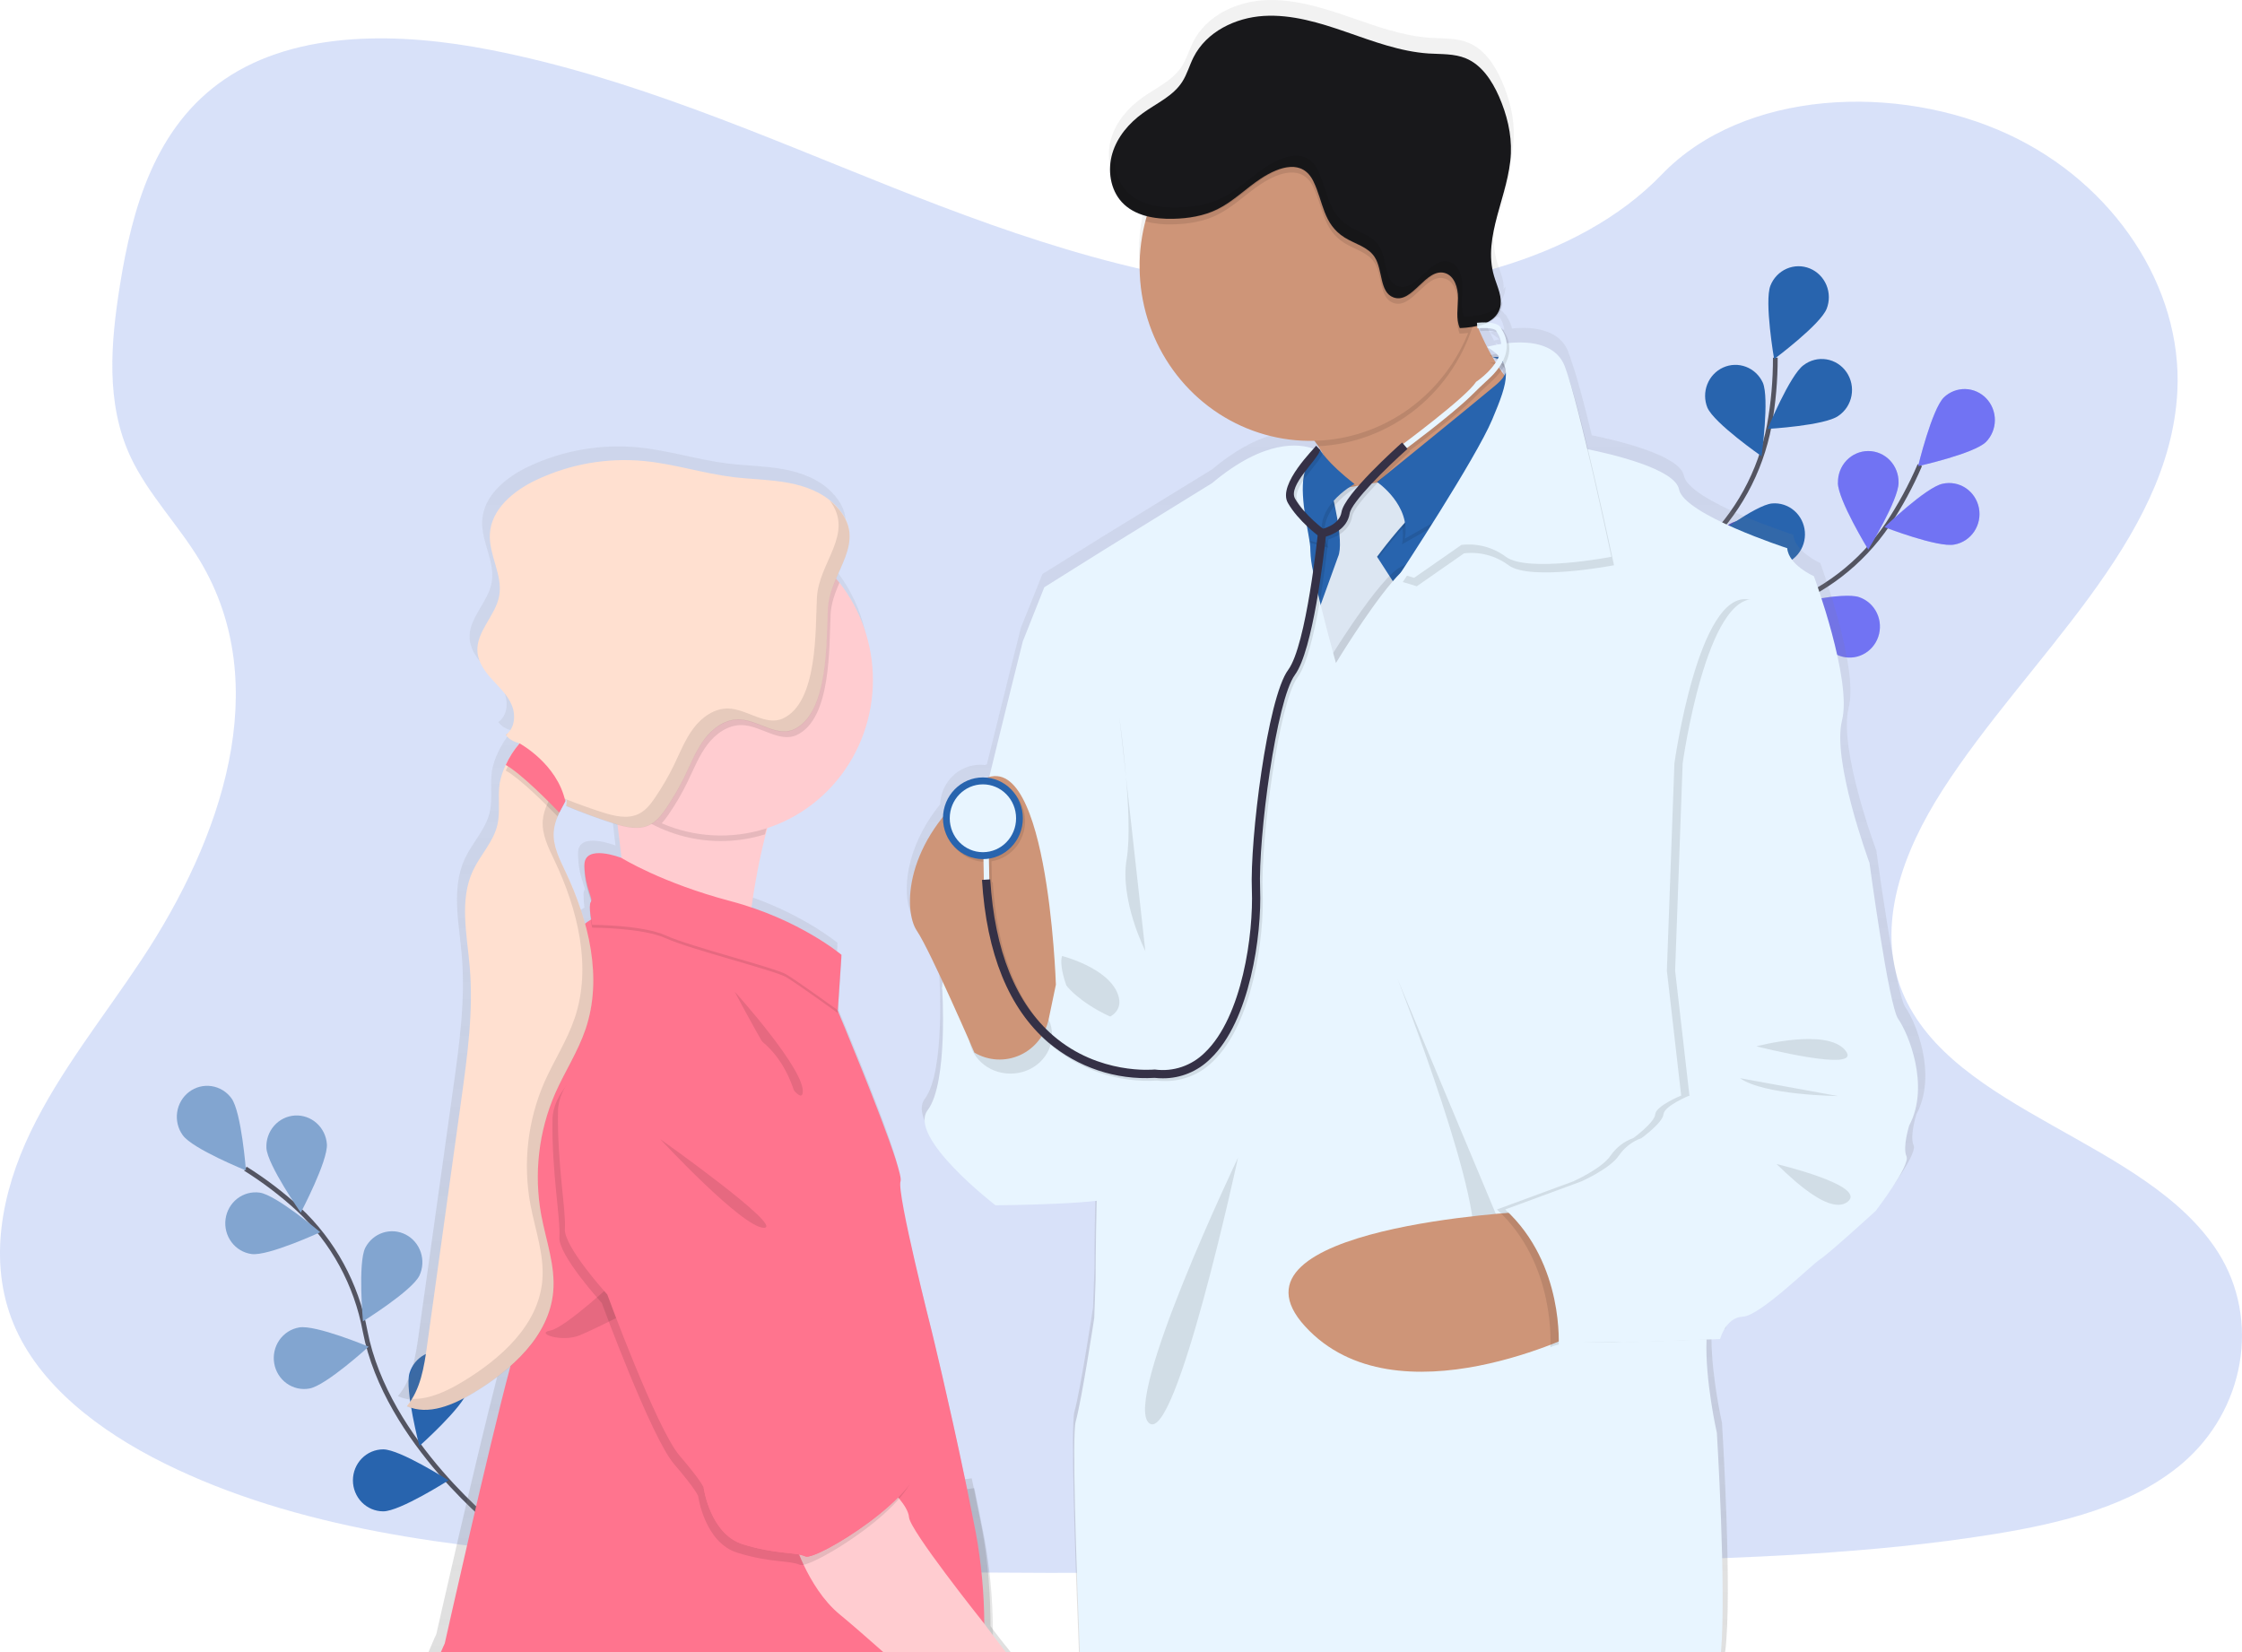 <svg width="950" height="700" viewBox="0 0 950 700" fill="none" xmlns="http://www.w3.org/2000/svg">
<g clip-path="url(#clip0_100_327)">
<path opacity="0.25" d="M551.966 123.451C491.063 121.286 433.012 101.181 377.663 79.188C322.314 57.195 267.455 32.824 207.978 21.17C169.737 13.666 126.004 12.611 95.198 33.575C65.547 53.743 55.97 88.561 50.818 120.866C46.943 145.175 44.695 170.754 55.288 193.516C62.661 209.311 75.746 222.592 84.799 237.725C116.287 290.377 94.026 355.308 59.897 406.762C43.891 430.91 25.322 453.886 12.971 479.564C0.621 505.241 -5.099 534.657 5.712 560.844C16.426 586.781 41.949 606.297 69.606 620.007C125.777 647.831 191.963 655.791 256.504 660.352C399.372 670.343 543.01 666.014 686.253 661.685C739.267 660.075 792.516 658.456 844.664 650.058C873.624 645.399 903.529 638.011 924.556 620.177C951.242 597.532 957.863 559.199 939.976 530.802C909.975 483.186 827.031 471.353 806.056 420.249C794.519 392.121 806.371 360.782 823.147 334.693C859.122 278.732 919.439 229.631 922.614 165.656C924.801 121.715 895.806 77.721 850.97 56.927C803.983 35.113 738.821 37.868 704.158 73.92C668.463 111.063 605.732 125.356 551.966 123.451Z" fill="#658AE8"/>
<path d="M211.888 648.457C211.888 648.457 163.781 611.269 154.694 563.966C151.008 544.098 141.123 525.988 126.521 512.351C119.535 505.936 111.99 500.188 103.98 495.179" stroke="#535461" stroke-width="2" stroke-miterlimit="10"/>
<path d="M98.093 465.379C102.309 471.21 104.216 495.922 104.216 495.922C104.216 495.922 81.676 486.844 77.451 481.021C75.423 478.222 74.564 474.714 75.066 471.268C75.567 467.822 77.386 464.721 80.123 462.646C82.861 460.572 86.292 459.694 89.662 460.207C93.032 460.719 96.065 462.58 98.093 465.379Z" fill="#82A5D0"/>
<path d="M138.521 484.769C138.958 492.004 127.439 513.809 127.439 513.809C127.439 513.809 113.33 493.65 112.884 486.414C112.715 482.965 113.881 479.586 116.131 477.01C118.381 474.434 121.532 472.868 124.904 472.651C128.275 472.435 131.593 473.585 134.14 475.853C136.688 478.122 138.258 481.325 138.512 484.769H138.521Z" fill="#82A5D0"/>
<path d="M177.706 540.506C174.522 546.981 153.801 559.86 153.801 559.86C153.801 559.86 151.588 535.176 154.772 528.7C156.339 525.655 159.013 523.361 162.218 522.311C165.423 521.262 168.903 521.54 171.908 523.088C174.914 524.635 177.206 527.327 178.29 530.585C179.374 533.842 179.165 537.405 177.706 540.506Z" fill="#82A5D0"/>
<path d="M198.076 589.482C196.003 596.413 177.714 612.682 177.714 612.682C177.714 612.682 171.443 588.74 173.516 581.799C174.512 578.469 176.762 575.68 179.769 574.045C182.777 572.411 186.296 572.065 189.553 573.084C192.81 574.103 195.538 576.403 197.136 579.478C198.735 582.553 199.073 586.152 198.076 589.482Z" fill="#2864AE"/>
<path d="M106.587 531.339C113.584 532.305 135.704 522.091 135.704 522.091C135.704 522.091 117.039 506.279 110.007 505.313C106.632 504.849 103.214 505.775 100.507 507.888C97.8 510 96.024 513.126 95.57 516.577C95.117 520.029 96.023 523.523 98.089 526.291C100.155 529.06 103.212 530.875 106.587 531.339Z" fill="#82A5D0"/>
<path d="M131.121 588.32C138.118 587.094 156.197 570.593 156.197 570.593C156.197 570.593 133.754 561.22 126.765 562.445C125.092 562.726 123.489 563.342 122.051 564.259C120.612 565.176 119.364 566.376 118.381 567.788C117.398 569.201 116.698 570.798 116.322 572.489C115.946 574.179 115.901 575.929 116.19 577.638C116.478 579.346 117.095 580.979 118.004 582.443C118.914 583.906 120.097 585.171 121.487 586.164C122.877 587.157 124.445 587.859 126.102 588.229C127.758 588.599 129.47 588.63 131.138 588.32H131.121Z" fill="#82A5D0"/>
<path d="M162.39 640.363C169.483 640.363 190.038 627.225 190.038 627.225C190.038 627.225 169.475 614.104 162.381 614.104C158.976 614.104 155.71 615.488 153.302 617.95C150.894 620.412 149.541 623.752 149.541 627.234C149.541 630.716 150.894 634.056 153.302 636.518C155.71 638.98 158.976 640.363 162.381 640.363H162.39Z" fill="#2864AE"/>
<path d="M679.221 326.813C679.221 326.813 708.872 273.106 753.567 257.633C772.335 251.26 788.576 238.836 799.855 222.225C805.144 214.284 809.709 205.862 813.491 197.066" stroke="#535461" stroke-width="2" stroke-miterlimit="10"/>
<path d="M841.55 187.228C836.459 192.273 812.765 197.496 812.765 197.496C812.765 197.496 818.581 173.437 823.672 168.384C826.129 166.032 829.391 164.76 832.756 164.843C836.121 164.925 839.32 166.356 841.663 168.826C844.007 171.297 845.308 174.609 845.287 178.051C845.266 181.493 843.924 184.788 841.55 187.228Z" fill="#6C63FF"/>
<path d="M828.15 230.722C821.153 232.135 798.525 223.352 798.525 223.352C798.525 223.352 816.194 206.359 823.147 204.972C824.817 204.594 826.544 204.56 828.226 204.872C829.909 205.185 831.514 205.839 832.946 206.794C834.378 207.75 835.609 208.989 836.567 210.438C837.525 211.886 838.19 213.516 838.523 215.232C838.856 216.947 838.851 218.713 838.508 220.426C838.164 222.139 837.49 223.765 836.524 225.208C835.557 226.651 834.319 227.882 832.881 228.829C831.443 229.775 829.835 230.419 828.15 230.722Z" fill="#6C63FF"/>
<path d="M779.379 277.837C772.679 275.467 757.451 256.184 757.451 256.184C757.451 256.184 781.067 250.657 787.785 253.027C789.398 253.575 790.89 254.444 792.173 255.586C793.455 256.728 794.503 258.119 795.256 259.678C796.008 261.237 796.451 262.933 796.557 264.669C796.663 266.404 796.431 268.144 795.874 269.787C795.318 271.43 794.448 272.943 793.314 274.239C792.181 275.536 790.807 276.589 789.273 277.338C787.738 278.087 786.073 278.517 784.375 278.602C782.676 278.688 780.978 278.428 779.379 277.837Z" fill="#6C63FF"/>
<path d="M734.562 304.99C727.564 303.81 709.406 287.398 709.406 287.398C709.406 287.398 731.789 277.864 738.778 279.045C742.141 279.61 745.147 281.519 747.135 284.351C749.122 287.183 749.927 290.707 749.374 294.146C748.821 297.586 746.954 300.659 744.184 302.691C741.415 304.723 737.969 305.547 734.605 304.981L734.562 304.99Z" fill="#6C63FF"/>
<path d="M778.767 204.543C778.758 211.797 791.624 232.841 791.624 232.841C791.624 232.841 804.473 211.823 804.473 204.579C804.518 202.827 804.219 201.083 803.594 199.45C802.969 197.818 802.031 196.33 800.834 195.074C799.638 193.819 798.208 192.821 796.628 192.139C795.049 191.458 793.352 191.107 791.637 191.107C789.923 191.107 788.226 191.458 786.646 192.139C785.067 192.821 783.637 193.819 782.44 195.074C781.244 196.33 780.306 197.818 779.681 199.45C779.056 201.083 778.757 202.827 778.802 204.579L778.767 204.543Z" fill="#6C63FF"/>
<path d="M726.785 236.973C728.902 243.896 747.305 260.039 747.305 260.039C747.305 260.039 753.427 236.052 751.293 229.13C750.187 225.923 747.906 223.28 744.931 221.757C741.957 220.235 738.521 219.953 735.347 220.969C732.173 221.986 729.509 224.222 727.915 227.207C726.321 230.193 725.922 233.694 726.803 236.973H726.785Z" fill="#6C63FF"/>
<path d="M680.542 275.584C681.486 282.739 696.951 301.852 696.951 301.852C696.951 301.852 706.93 279.269 705.986 272.087C705.798 270.347 705.273 268.662 704.439 267.133C703.606 265.604 702.482 264.261 701.133 263.182C699.785 262.104 698.239 261.312 696.587 260.853C694.934 260.394 693.209 260.278 691.512 260.512C689.816 260.745 688.182 261.323 686.706 262.211C685.231 263.099 683.945 264.281 682.923 265.685C681.9 267.089 681.163 268.689 680.754 270.388C680.345 272.088 680.273 273.855 680.542 275.584Z" fill="#6C63FF"/>
<path opacity="0.25" d="M841.55 187.228C836.459 192.273 812.765 197.496 812.765 197.496C812.765 197.496 818.581 173.437 823.672 168.384C826.129 166.032 829.391 164.76 832.756 164.843C836.121 164.925 839.32 166.356 841.663 168.826C844.007 171.297 845.308 174.609 845.287 178.051C845.266 181.493 843.924 184.788 841.55 187.228Z" fill="#82A5D0"/>
<path opacity="0.25" d="M828.15 230.722C821.153 232.135 798.525 223.352 798.525 223.352C798.525 223.352 816.194 206.359 823.147 204.972C824.817 204.594 826.544 204.56 828.226 204.872C829.909 205.185 831.514 205.839 832.946 206.794C834.378 207.75 835.609 208.989 836.567 210.438C837.525 211.886 838.19 213.516 838.523 215.232C838.856 216.947 838.851 218.713 838.508 220.426C838.164 222.139 837.49 223.765 836.524 225.208C835.557 226.651 834.319 227.882 832.881 228.829C831.443 229.775 829.835 230.419 828.15 230.722Z" fill="#82A5D0"/>
<path opacity="0.25" d="M779.379 277.837C772.679 275.467 757.451 256.184 757.451 256.184C757.451 256.184 781.067 250.657 787.785 253.027C789.398 253.575 790.89 254.444 792.173 255.586C793.455 256.728 794.503 258.119 795.256 259.678C796.008 261.237 796.451 262.933 796.557 264.669C796.663 266.404 796.431 268.144 795.874 269.787C795.318 271.43 794.448 272.943 793.314 274.239C792.181 275.536 790.807 276.589 789.273 277.338C787.738 278.087 786.073 278.517 784.375 278.602C782.676 278.688 780.978 278.428 779.379 277.837Z" fill="#82A5D0"/>
<path opacity="0.25" d="M734.562 304.99C727.564 303.81 709.406 287.398 709.406 287.398C709.406 287.398 731.789 277.864 738.778 279.045C742.141 279.61 745.147 281.519 747.135 284.351C749.122 287.183 749.927 290.707 749.374 294.146C748.821 297.586 746.954 300.659 744.184 302.691C741.415 304.723 737.969 305.547 734.605 304.981L734.562 304.99Z" fill="black"/>
<path opacity="0.25" d="M778.767 204.543C778.758 211.797 791.624 232.841 791.624 232.841C791.624 232.841 804.473 211.823 804.473 204.579C804.518 202.827 804.219 201.083 803.594 199.45C802.969 197.818 802.031 196.33 800.834 195.074C799.638 193.819 798.208 192.821 796.628 192.139C795.049 191.458 793.352 191.107 791.637 191.107C789.923 191.107 788.226 191.458 786.646 192.139C785.067 192.821 783.637 193.819 782.44 195.074C781.244 196.33 780.306 197.818 779.681 199.45C779.056 201.083 778.757 202.827 778.802 204.579L778.767 204.543Z" fill="#82A5D0"/>
<path opacity="0.25" d="M726.785 236.973C728.902 243.896 747.305 260.039 747.305 260.039C747.305 260.039 753.427 236.052 751.293 229.13C750.187 225.923 747.906 223.28 744.931 221.757C741.957 220.235 738.521 219.953 735.347 220.969C732.173 221.986 729.509 224.222 727.915 227.207C726.321 230.193 725.922 233.694 726.803 236.973H726.785Z" fill="black"/>
<path opacity="0.25" d="M680.542 275.584C681.486 282.739 696.951 301.852 696.951 301.852C696.951 301.852 706.93 279.269 705.986 272.087C705.798 270.347 705.273 268.662 704.439 267.133C703.606 265.604 702.482 264.261 701.133 263.182C699.785 262.104 698.239 261.312 696.587 260.853C694.934 260.394 693.209 260.278 691.512 260.512C689.816 260.745 688.182 261.323 686.706 262.211C685.231 263.099 683.945 264.281 682.923 265.685C681.9 267.089 681.163 268.689 680.754 270.388C680.345 272.088 680.273 273.855 680.542 275.584Z" fill="black"/>
<path d="M680.927 325.749C680.927 325.749 686.752 264.359 721.441 231.715C736.073 218.11 745.997 200.022 749.728 180.163C751.426 170.722 752.272 161.142 752.256 151.543" stroke="#535461" stroke-width="2" stroke-miterlimit="10"/>
<path d="M774 130.829C771.376 137.555 751.748 152.151 751.748 152.151C751.748 152.151 747.532 127.743 750.183 121.018C751.458 117.788 753.937 115.209 757.072 113.848C760.208 112.487 763.743 112.455 766.902 113.76C770.06 115.064 772.582 117.598 773.913 120.805C775.244 124.011 775.276 127.626 774 130.856V130.829Z" fill="#2864AE"/>
<path d="M778.994 176.192C773.195 180.36 748.993 181.728 748.993 181.728C748.993 181.728 758.422 158.886 764.221 154.718C765.596 153.666 767.164 152.906 768.832 152.484C770.499 152.062 772.233 151.987 773.929 152.263C775.626 152.538 777.251 153.159 778.708 154.088C780.166 155.018 781.427 156.237 782.415 157.673C783.404 159.11 784.101 160.734 784.464 162.451C784.828 164.168 784.851 165.942 784.532 167.668C784.213 169.394 783.558 171.037 782.607 172.499C781.656 173.962 780.427 175.215 778.994 176.183V176.192Z" fill="#2864AE"/>
<path d="M753.052 239.496C745.984 240.104 724.415 228.763 724.415 228.763C724.415 228.763 743.833 213.917 750.9 213.308C754.294 213.017 757.662 214.115 760.263 216.363C762.865 218.61 764.487 221.823 764.772 225.293C765.057 228.763 763.983 232.207 761.785 234.867C759.587 237.528 756.445 239.186 753.052 239.478V239.496Z" fill="#2864AE"/>
<path d="M722.867 282.864C716.001 284.653 692.875 277.256 692.875 277.256C692.875 277.256 709.555 259.27 716.421 257.446C719.717 256.572 723.218 257.072 726.154 258.838C729.089 260.603 731.218 263.488 732.073 266.859C732.928 270.23 732.438 273.81 730.712 276.811C728.985 279.813 726.164 281.99 722.867 282.864Z" fill="#6C63FF"/>
<path d="M723.479 172.722C726.348 179.349 746.413 193.292 746.413 193.292C746.413 193.292 749.824 168.751 746.955 162.123C745.526 159.023 742.967 156.617 739.826 155.42C736.684 154.222 733.21 154.329 730.144 155.716C727.079 157.104 724.665 159.662 723.42 162.845C722.174 166.027 722.196 169.582 723.479 172.749V172.722Z" fill="#2864AE"/>
<path d="M688.807 223.898C693.487 229.345 716.7 236.482 716.7 236.482C716.7 236.482 712.782 212.021 708.102 206.574C706.998 205.251 705.647 204.165 704.129 203.38C702.61 202.595 700.955 202.127 699.258 202.002C697.561 201.877 695.857 202.098 694.244 202.653C692.631 203.207 691.143 204.084 689.864 205.232C688.586 206.38 687.543 207.776 686.797 209.339C686.051 210.903 685.616 212.602 685.518 214.339C685.419 216.076 685.659 217.815 686.224 219.456C686.789 221.097 687.667 222.607 688.807 223.898Z" fill="#6C63FF"/>
<path d="M661.789 278.383C665.497 284.554 687.198 295.6 687.198 295.6C687.198 295.6 687.381 270.817 683.699 264.637C681.866 261.783 679.018 259.772 675.759 259.03C672.5 258.287 669.087 258.872 666.242 260.66C663.398 262.448 661.347 265.299 660.523 268.607C659.7 271.916 660.17 275.423 661.832 278.383H661.789Z" fill="#6C63FF"/>
<path d="M636.318 85.332C637.77 79.885 639.52 74.412 640.744 68.894C639.275 74.412 637.517 79.903 636.318 85.332Z" fill="url(#paint0_linear_100_327)"/>
<path d="M629.812 137.796C629.689 137.582 629.602 137.367 629.506 137.17C629.506 137.081 629.418 137.009 629.383 136.92C629.192 137.012 628.997 137.092 628.797 137.161C628.412 137.313 628.019 137.456 627.616 137.573C627.214 137.689 627.048 137.752 626.742 137.823C626.488 137.912 626.227 137.981 625.963 138.029L626.033 138.19C626.357 138.118 626.672 138.056 626.995 137.966L627.083 139.075C627.45 139.075 627.791 139.022 628.124 139.022C628.281 139.013 628.439 139.013 628.596 139.022C629.278 139.022 629.873 139.022 630.345 139.022C630.162 138.619 629.969 138.199 629.812 137.796ZM807.369 426.795C803.258 421.134 795.053 360.37 795.053 360.37C795.053 360.37 778.916 317.163 783.315 299.919C787.715 282.676 771.297 238.556 771.297 238.556C771.297 238.556 760.452 233.736 759.866 226.581C759.866 226.581 715.581 212.271 713.508 201.538C711.829 192.738 684.365 186.423 674.498 184.429C671.489 172.015 668.463 160.433 666.233 154.11C665.629 152.142 665.061 150.443 664.536 149.101C660.766 139.263 649.116 138.369 640.666 139.156C640.3 137.479 639.62 135.891 638.663 134.478C638.524 133.993 638.247 133.56 637.867 133.235C637.686 133.077 637.493 132.933 637.29 132.806C637.137 132.516 636.936 132.255 636.695 132.036C636.455 131.815 636.191 131.623 635.908 131.464C635.705 131.352 635.494 131.253 635.278 131.169C634.771 130.972 634.247 130.825 633.713 130.731C633.09 130.6 632.458 130.516 631.823 130.48C633.367 129.79 634.744 128.761 635.856 127.466C636.612 126.557 637.175 125.497 637.509 124.354C637.786 123.403 637.91 122.412 637.876 121.42C637.649 121.829 637.386 122.215 637.089 122.574C637.456 118.612 635.41 114.587 634.237 110.643C632.817 105.508 632.554 100.111 633.468 94.857C634.64 86.933 637.544 78.92 639.512 70.852C639.517 70.808 639.517 70.763 639.512 70.718C640.544 66.712 641.182 62.61 641.418 58.474C641.76 50.13 639.669 41.803 636.31 34.201C633.328 27.466 628.928 20.839 622.193 18.102C617.19 16.036 611.584 16.367 606.196 16.027C594.108 15.258 582.58 10.911 571.087 6.958C559.594 3.005 547.768 -0.59 535.671 0.098C523.575 0.787 511.128 6.753 505.609 17.7C503.86 21.116 502.854 24.917 500.764 28.128C496.845 34.183 489.83 37.215 483.979 41.392C478.127 45.568 472.975 51.498 470.859 58.573C469.703 62.384 469.54 66.438 470.386 70.334C470.577 71.213 470.822 72.08 471.121 72.927C471.951 75.29 473.246 77.455 474.926 79.286C476.193 80.64 477.649 81.794 479.247 82.712C481.253 83.849 483.401 84.704 485.632 85.252C485.553 85.52 485.474 85.806 485.387 86.084C485.247 86.54 485.125 86.978 484.993 87.47C484.705 88.57 484.434 89.688 484.206 90.815C484.197 90.895 484.197 90.976 484.206 91.056C483.132 96.143 482.592 101.333 482.597 106.538C482.595 108.999 482.718 111.459 482.964 113.908C486.463 150.201 515.764 178.83 551.966 180.69C553.208 180.753 554.459 180.789 555.728 180.789C556.305 180.789 556.873 180.789 557.477 180.789C558.045 181.558 558.605 182.345 559.139 183.114C559.672 183.883 560.162 184.67 560.626 185.44L559.357 184.098L558.089 182.909C557.745 183.391 557.362 183.843 556.943 184.259C556.116 183.962 555.272 183.717 554.416 183.526C550.786 182.703 545.258 182.399 537.981 184.644C531.289 186.692 523.111 190.904 513.542 198.909L466.914 227.529L441.689 243.216L432.601 265.933C432.601 265.933 425.77 292.926 418.169 323.853C417.872 323.942 417.583 324.032 417.294 324.139C416.679 324.067 416.06 324.032 415.44 324.032C411.03 324.021 406.788 325.759 403.604 328.879C400.42 331.999 398.543 336.26 398.367 340.766C383.252 359.547 382.395 378.329 385.946 386.951C386.268 387.759 386.672 388.529 387.153 389.25C389.48 392.684 393.827 401.538 398.235 410.974C398.122 411.752 398.052 412.405 398.017 412.897C398.009 413.058 398.009 413.219 398.017 413.38C398.017 413.38 400.641 453.904 391.894 465.522C389.978 468.053 390.267 471.38 391.894 475.065C397.754 488.319 420.924 506.019 420.924 506.019C420.924 506.019 448.712 505.867 464.194 504.141C464.15 505.733 464.115 507.316 464.08 508.863C463.73 524.497 463.73 537.599 463.73 537.599L463.153 553.993C463.153 553.993 457.905 588.543 455.281 598.068C453.628 604.043 455.535 659.36 457.197 700.027H730.984C734.203 675.968 729.663 602.871 729.663 602.871C729.663 602.871 725.351 583.973 725.194 567.498C725.185 567.48 725.181 567.46 725.181 567.44C725.181 567.42 725.185 567.4 725.194 567.382C725.194 565.942 725.194 564.538 725.246 563.161L727.232 563.089L730.801 562.964H731.124C731.124 562.964 731.212 562.624 731.413 562.07C731.885 560.688 732.529 559.375 733.328 558.161C734.85 555.863 737.229 553.609 740.807 553.457C742.783 553.376 745.845 551.74 749.3 549.325C749.323 549.33 749.347 549.33 749.37 549.325C758.667 542.894 770.956 531.026 773.939 529.076C778.041 526.393 797.686 508.505 797.686 508.505C797.686 508.505 800.616 504.713 803.739 500.143L803.852 499.982C807.736 494.258 811.864 487.416 810.85 485.261C809.1 481.397 812.022 472.158 812.022 472.158C821.145 455.085 811.48 432.457 807.369 426.795ZM638.235 151.704C638.319 151.971 638.371 152.247 638.392 152.527C638.173 152.231 637.955 151.918 637.736 151.632L637.526 151.346L637.378 151.131L637.71 150.666C637.71 150.666 637.71 150.666 637.71 150.729C637.941 151.019 638.119 151.349 638.235 151.704ZM635.296 143.78C634.342 143.976 633.59 144.155 633.1 144.289C632.479 143.163 631.885 142.036 631.351 140.891C632.753 141.723 634.074 142.69 635.296 143.78ZM633.651 145.193C633.649 145.175 633.649 145.157 633.651 145.139L633.721 145.193C634.08 145.434 634.43 145.667 634.754 145.908C635.042 146.123 635.305 146.329 635.567 146.543C635.392 146.856 635.2 147.178 635.007 147.438C634.701 146.946 634.412 146.472 634.133 145.98C633.958 145.783 633.8 145.515 633.651 145.193ZM628.403 134.156C630.093 133.986 631.795 133.986 633.485 134.156C633.721 134.156 633.931 134.201 634.141 134.237C634.616 134.312 635.081 134.434 635.532 134.603C636.566 136.082 637.202 137.812 637.378 139.621L636.905 139.692L636.442 139.782C635.567 139.934 634.692 140.086 634.01 140.229L633.135 140.417C631.972 140.676 631.299 140.873 631.272 140.882C631.159 140.64 631.045 140.417 630.923 140.184C630.73 139.8 630.529 139.406 630.354 139.022C630.179 138.637 629.952 138.199 629.768 137.796C629.645 137.582 629.558 137.367 629.462 137.17C629.462 137.081 629.374 137.009 629.339 136.92C629.288 136.825 629.245 136.726 629.208 136.625C628.675 135.516 628.185 134.407 627.712 133.315C627.66 133.208 627.616 133.092 627.573 132.985L628.237 132.94V133.172L628.403 134.156ZM419.717 688.972C419.647 675.655 418.703 661.247 416.079 647.724C414.959 641.973 413.804 636.222 412.632 630.57C412.335 629.157 412.046 627.761 411.758 626.366L409.064 626.733H408.819C401.472 591.307 393.792 560.093 393.792 560.093C393.792 560.093 378.538 500.537 380.305 495.787C380.532 495.17 380.243 493.507 379.596 491.065C375.905 477.524 360.494 440.211 355.106 427.457C355.106 427.404 355.062 427.341 355.044 427.296C354.17 425.159 353.54 423.719 353.348 423.298L354.616 404.266L354.686 403.121L354.852 400.689L354.782 400.626L354.852 399.499C354.852 399.499 341.54 388.337 318.991 380.279C318.116 379.957 317.189 379.644 316.27 379.34C317.399 371.639 318.894 362.946 320.845 354.476C321.029 353.627 321.23 352.804 321.44 351.972C321.623 351.14 321.833 350.335 322.043 349.521C322.376 348.198 322.734 346.892 323.102 345.604C324.317 345.211 325.516 344.772 326.696 344.307L327.151 344.128C341.698 338.341 353.701 327.359 360.937 313.218C368.174 299.076 370.154 282.732 366.511 267.212C364.434 258.41 360.598 250.143 355.246 242.93C354.843 242.375 354.415 241.821 353.986 241.275C353.557 240.73 353.041 240.122 352.56 239.567C355.088 233.691 358.071 228.101 358.316 222.386C358.359 221.662 358.359 220.937 358.316 220.213V220.123C357.992 216.448 356.4 212.727 352.692 208.819C347.277 203.086 339.572 200.179 331.866 198.784C324.16 197.388 316.305 197.353 308.556 196.414C295.707 194.839 283.191 190.788 270.342 189.545C254.515 188.046 238.582 190.822 224.133 197.594C214.573 202.066 204.891 209.883 204.313 220.606C203.841 229.47 209.876 237.966 208.354 246.722C206.841 255.326 198.269 262.096 199.022 270.799C199.31 274.197 201.016 277.238 203.15 279.948C203.885 280.842 204.663 281.737 205.468 282.631C208.582 286.003 212.01 289.241 213.751 293.489C213.821 293.668 213.891 293.847 213.952 294.026C215.43 298.22 214.766 303.524 211.109 305.93C211.13 305.946 211.145 305.968 211.153 305.992C211.206 306.064 211.258 306.118 211.302 306.189C211.307 306.175 211.307 306.159 211.302 306.144C212.598 307.716 214.346 308.83 216.296 309.328L217.04 309.561C216.436 310.232 215.868 310.929 215.29 311.663L214.914 312.172C213.95 313.498 213.074 314.887 212.29 316.331C211.844 317.136 211.416 317.941 211.057 318.746C209.858 321.2 208.99 323.808 208.477 326.5C207.541 332.421 208.862 338.592 207.445 344.388C205.695 351.543 200.159 357.034 197.036 363.679C191.123 376.201 194.473 390.895 195.663 404.722C197.281 423.504 194.657 442.367 192.042 461.023C190.654 470.945 189.266 480.875 187.878 490.815C184.38 515.762 180.881 540.709 177.382 565.656C176.105 574.797 174.592 584.438 168.636 591.495H168.697C168.697 591.495 168.697 591.548 168.636 591.566C170.424 592.365 172.325 592.866 174.269 593.051C182.044 593.847 190.284 590.001 197.281 585.797C202.822 582.523 208.07 578.755 212.964 574.537C212.247 577.22 211.477 580.145 210.655 583.293C210.657 583.323 210.657 583.353 210.655 583.383C200.78 621.841 184.896 692.344 184.896 692.344C184.896 692.344 183.453 695.412 181.581 699.982H428.236C425.35 696.405 422.665 692.979 420.566 690.216L419.717 688.972ZM237.087 333.369C237.148 333.262 237.192 333.163 237.253 333.065C237.253 333.351 237.253 333.628 237.253 333.897C237.253 334.165 237.253 334.407 237.253 334.657C237.253 334.907 237.253 334.881 237.253 335.006C237.253 335.372 237.174 335.739 237.113 336.106C237.113 336.106 237.113 336.151 237.113 336.186L237.988 336.517L239.003 336.947C244.997 339.367 251.067 341.559 257.213 343.52C257.843 343.726 258.481 343.923 259.12 344.111L259.251 345.22C259.408 346.355 259.557 347.509 259.697 348.663C259.697 348.663 259.697 348.717 259.697 348.752C260.091 351.945 260.476 355.129 260.817 358.242C260.817 358.242 244.758 351.981 244.959 361.488C244.95 361.658 244.95 361.828 244.959 361.998C244.941 362.224 244.941 362.452 244.959 362.678C245.108 370.083 247.373 374.475 247.828 376.728C247.801 376.822 247.753 376.907 247.688 376.979C247.3 377.842 247.166 378.803 247.303 379.742C247.288 381.342 247.411 382.941 247.67 384.518C247.198 384.814 246.735 385.109 246.271 385.413C245.921 385.636 245.589 385.887 245.248 386.137C243.102 378.527 240.295 371.127 236.86 364.028C234.454 358.966 231.752 353.689 231.778 348.135C231.778 347.777 231.778 347.411 231.822 347.044C231.919 345.434 232.219 343.844 232.714 342.313C232.915 341.732 233.134 341.159 233.378 340.596C233.95 339.257 234.589 337.949 235.294 336.678C235.749 335.838 236.23 335.006 236.693 334.165C236.842 333.915 236.982 333.655 237.122 333.405L237.087 333.369ZM629.812 137.796C629.689 137.582 629.602 137.367 629.506 137.17C629.506 137.081 629.418 137.009 629.383 136.92C629.192 137.012 628.997 137.092 628.797 137.161C628.412 137.313 628.019 137.456 627.616 137.573C627.214 137.689 627.048 137.752 626.742 137.823L625.963 138.029L626.033 138.19C626.357 138.118 626.672 138.056 626.995 137.966L627.083 139.075C627.45 139.075 627.791 139.022 628.124 139.022H628.596C629.278 139.022 629.873 139.022 630.345 139.022C630.162 138.619 629.969 138.199 629.812 137.796Z" fill="url(#paint1_linear_100_327)"/>
<path d="M438.697 269.162L433.449 271.532C433.449 271.532 399.241 407.424 399.241 418.406C399.241 429.389 471.777 490.502 471.777 490.502L483.095 412.387C483.095 412.387 466.844 233.253 438.697 269.162Z" fill="#E8F5FF"/>
<path d="M597.808 225.937L567.501 209.767C565.803 202.367 562.791 195.349 558.614 189.062C554.179 182.515 548.284 176.085 540.937 172.731C522.368 164.216 619.482 119.524 619.482 119.524C621.012 124.893 622.813 130.177 624.879 135.355C629.882 147.983 638.182 164.315 648.879 168.965C667.064 176.881 597.808 225.937 597.808 225.937Z" fill="#CE9578"/>
<path opacity="0.1" d="M624.879 135.355C620.729 150.277 612.1 163.49 600.21 173.127C588.32 182.764 573.77 188.338 558.614 189.062C554.179 182.515 548.284 176.085 540.937 172.731C522.368 164.216 619.482 119.524 619.482 119.524C621.012 124.893 622.813 130.177 624.879 135.355Z" fill="black"/>
<path d="M627.607 112.789C627.61 127.425 623.369 141.732 615.42 153.903C607.47 166.073 596.17 175.56 582.947 181.162C569.725 186.765 555.174 188.232 541.136 185.379C527.098 182.525 514.203 175.479 504.082 165.13C493.961 154.782 487.068 141.598 484.275 127.243C481.483 112.889 482.916 98.011 488.394 84.49C493.871 70.969 503.147 59.413 515.049 51.282C526.95 43.152 540.942 38.814 555.255 38.816C564.768 38.771 574.195 40.653 582.993 44.355C591.79 48.056 599.783 53.503 606.51 60.381C613.238 67.259 618.566 75.432 622.186 84.427C625.807 93.422 627.65 103.062 627.607 112.789Z" fill="#CE9578"/>
<path d="M638.051 216.439L618.319 263.519L600.913 294.768H545.197L528.945 252.044L535.532 207.736H578.084L605.557 206.153L614.837 202.987L620.82 206.457L638.051 216.439Z" fill="#2864AE"/>
<path opacity="0.1" d="M631.255 153.68C631.255 153.68 643.561 156.364 632.541 165.603C621.52 174.841 583.498 204.222 583.498 204.222C583.498 204.222 596.854 216.385 594.09 230.632L638.34 205.411L646.212 165.057C646.212 165.057 647.095 152.929 631.255 153.68Z" fill="black"/>
<path opacity="0.1" d="M592.201 204.222L564.054 208.971C564.054 208.971 569.862 230.928 566.958 237.161C566.87 237.355 566.797 237.556 566.739 237.761L555.255 269.502L563.862 294.428L593.653 252.885L583.498 237.161C583.498 237.161 594.23 222.619 600.615 217.575C607 212.53 592.201 204.222 592.201 204.222Z" fill="black"/>
<path d="M592.201 202.996L564.054 207.736C564.054 207.736 569.862 229.693 566.958 235.927C566.87 236.121 566.797 236.321 566.739 236.526L555.255 268.268L563.862 293.194L593.653 251.623L583.498 235.9C583.498 235.9 594.23 221.358 600.615 216.313C607 211.269 592.201 202.996 592.201 202.996Z" fill="#DCE6F2"/>
<path d="M632.436 151.31C632.436 151.31 644.742 153.993 633.713 163.232C622.683 172.471 583.498 204.222 583.498 204.222C583.498 204.222 598.009 214.015 595.254 228.253L639.503 203.041L647.375 162.687C647.375 162.687 648.25 150.559 632.436 151.31Z" fill="#2864AE"/>
<path opacity="0.1" d="M560.547 191.861C560.547 191.861 563.232 196.995 575.084 206.252C575.084 206.252 555.351 216.984 562.899 232.072L532.715 224.023L528.07 209.185L560.547 191.861Z" fill="black"/>
<path d="M559.384 190.681C559.384 190.681 562.069 195.814 573.921 205.071C573.921 205.071 554.188 215.75 561.736 230.883L531.56 222.833L526.916 208.005L559.384 190.681Z" fill="#2864AE"/>
<path opacity="0.1" d="M638.051 216.439L618.319 263.519L600.948 294.768H545.197L528.945 252.044L535.523 207.736H547.357C547.165 218.075 550.856 230.221 550.62 234.738C550.217 242.161 561.448 282.211 561.448 282.211C561.448 282.211 584.95 243.342 594.23 239.88C600.064 237.707 612.423 219.623 620.811 206.458L638.051 216.439Z" fill="black"/>
<path d="M715.782 464.189L713.779 466.765C713.779 466.765 728.289 541.239 724.275 558.152C723.592 561.2 723.203 564.31 723.111 567.436V567.57C722.403 584.778 727.485 607.11 727.485 607.11C727.485 607.11 731.543 672.936 729.234 700.009H457.546C455.954 659.977 454.239 608.112 455.796 602.361C458.42 592.872 463.668 558.447 463.668 558.447L464.246 542.134C464.246 542.134 464.245 526.366 464.718 508.8C464.919 500.903 465.216 492.612 465.645 485.261C466.196 476.013 466.966 468.223 468.024 464.395C468.676 461.493 469.051 458.534 469.144 455.558C469.144 455.281 469.144 454.995 469.196 454.709C469.196 453.814 469.284 452.848 469.319 451.856C469.319 451.578 469.319 451.301 469.319 450.961C469.485 445.202 469.423 438.368 469.24 431.285C469.24 430.9 469.24 430.507 469.24 430.113C469.091 424.801 468.872 419.381 468.628 414.229C467.867 398.131 466.878 384.518 466.878 384.518L433.51 271.469L442.501 248.824L467.456 233.19L513.594 204.704C536.099 185.788 550.916 188.06 556.566 190.135C557.115 190.326 557.652 190.55 558.176 190.806C558.351 190.895 558.491 190.967 558.622 191.047C558.802 191.134 558.974 191.236 559.138 191.351C557.591 192.112 556.246 193.245 555.219 194.651C554.062 196.253 553.238 198.079 552.797 200.018C552.501 201.22 552.294 202.442 552.176 203.676C552.062 204.973 552.018 206.314 552.018 207.665C552.081 210.626 552.329 213.581 552.762 216.51C552.762 216.564 552.762 216.635 552.762 216.707C553.05 218.8 553.409 220.848 553.759 222.771C553.755 222.803 553.755 222.836 553.759 222.869C554.161 225.114 554.563 227.189 554.835 228.978C554.887 229.3 554.931 229.595 554.975 229.872C555.167 231.054 555.258 232.251 555.246 233.449C555.344 236.343 555.725 239.219 556.383 242.035C556.61 243.216 556.873 244.477 557.161 245.792C557.555 247.581 557.983 249.53 558.447 251.516C558.701 252.607 558.972 253.734 559.252 254.852C559.357 255.299 559.47 255.746 559.575 256.202L559.75 256.909C561.613 264.484 563.634 272.024 564.876 276.585C565.61 279.268 566.074 280.923 566.074 280.923C566.074 280.923 579.246 259.145 589.76 246.749C589.917 246.57 590.057 246.4 590.206 246.239C591.247 245.014 592.27 243.896 593.25 242.912C595.393 240.73 597.317 239.173 598.865 238.601C599.195 238.477 599.514 238.325 599.819 238.145C604.122 235.65 611.067 226.59 617.566 217.1C618.204 216.206 618.825 215.231 619.455 214.31C620.898 212.181 622.297 210.044 623.618 207.996C624.633 206.43 625.604 204.91 626.522 203.461C630.895 196.503 633.974 191.315 633.974 191.315L640.044 191.038L641.103 190.985H641.811L669.372 189.679C669.372 189.679 670.562 189.884 672.521 190.287C672.626 190.287 672.731 190.287 672.844 190.358C682.623 192.344 709.79 198.631 711.452 207.352C713.481 218.03 757.302 232.278 757.302 232.278C757.879 239.433 768.611 244.146 768.611 244.146C768.611 244.146 784.863 288.06 780.516 305.268C776.221 322.261 791.694 364.296 792.105 365.477L789.14 369.305L715.782 464.189Z" fill="#E8F5FF"/>
<path opacity="0.1" d="M631.246 150.559C631.246 150.559 658.072 142.778 664.169 158.796C670.265 174.814 683.901 239.504 683.901 239.504C683.901 239.504 648.495 246.329 639.214 239.504C633.771 235.454 627.033 233.653 620.348 234.46L600.327 248.403L594.414 246.615C594.414 246.615 626.444 197.925 633.407 181.379C640.369 164.833 642.722 157.437 631.246 150.559Z" fill="black"/>
<path d="M630.082 146.981C630.082 146.981 656.926 139.2 663.048 155.218C669.171 171.237 682.781 235.927 682.781 235.927C682.781 235.927 647.383 242.751 638.094 235.927C632.654 231.877 625.919 230.075 619.236 230.883L599.198 244.826L593.285 243.037C593.285 243.037 625.315 194.347 632.278 177.801C639.24 161.255 641.558 153.877 630.082 146.981Z" fill="#E8F5FF"/>
<path opacity="0.1" d="M450.015 405.053C450.015 405.053 470.036 410.098 473.815 421.671C477.593 433.244 459.015 433.539 459.015 433.539C459.015 433.539 447.697 413.067 450.015 405.053Z" fill="black"/>
<path opacity="0.1" d="M524.589 490.502C524.589 490.502 475.556 593.167 486.874 602.961C498.192 612.754 524.589 490.502 524.589 490.502Z" fill="black"/>
<path opacity="0.1" d="M592.201 414.847C592.201 414.847 631.377 514.569 623.54 529.971C615.703 545.372 640.369 529.971 640.369 529.971L592.201 414.847Z" fill="black"/>
<path d="M646.754 513.353C646.754 513.353 514.435 519.882 553.034 562.016C591.633 604.15 670.842 563.805 670.842 563.805L646.754 513.353Z" fill="#CE9578"/>
<path opacity="0.1" d="M627.607 112.79C627.619 122.494 625.755 132.104 622.123 141.07C620.907 141.213 619.691 141.302 618.519 141.356C616.77 137.43 617.706 132.895 617.741 128.575C617.776 124.255 616.219 119.175 612.152 118.013C604.043 115.678 598.446 131.178 590.451 128.378C584.328 126.25 585.929 116.752 582.404 111.269C579.614 106.931 574.025 105.706 569.678 102.987C560.433 97.183 560.713 87.899 556.418 79.116C551.922 69.913 542.423 72.632 534.175 78.061C527.913 82.193 522.507 87.729 515.807 91.02C510.008 93.882 503.492 94.92 497.063 95.072C493.105 95.229 489.146 94.801 485.308 93.802C489.823 76.446 500.357 61.361 514.947 51.361C529.536 41.361 547.185 37.128 564.601 39.452C582.017 41.776 598.012 50.499 609.604 63.992C621.195 77.486 627.59 94.83 627.598 112.79H627.607Z" fill="black"/>
<path d="M534.202 75.691C527.931 79.823 522.534 85.35 515.834 88.659C510.035 91.513 503.519 92.55 497.09 92.702C489.218 92.881 480.743 91.468 475.363 85.654C470.422 80.288 469.241 72.033 471.331 64.994C473.422 57.956 478.433 52.115 484.32 47.885C490.206 43.655 497.038 40.73 500.939 34.675C503.003 31.473 504 27.699 505.714 24.291C511.198 13.389 523.531 7.486 535.453 6.753C547.375 6.019 559.191 9.65 570.544 13.586C581.898 17.521 593.338 21.85 605.321 22.664C610.657 23.003 616.202 22.664 621.153 24.73C627.809 27.493 632.173 34.103 635.147 40.828C638.48 48.413 640.553 56.695 640.203 64.977C639.468 82.658 628.045 100.009 633.066 116.949C634.395 121.465 636.888 126.098 635.558 130.615C633.617 137.206 625.299 138.709 618.572 139.022C616.823 135.095 617.759 130.552 617.794 126.241C617.829 121.93 616.272 116.841 612.214 115.679C604.097 113.362 598.499 128.835 590.522 126.044C584.443 123.907 586.017 114.417 582.484 108.935C579.693 104.588 574.096 103.372 569.757 100.653C560.512 94.849 560.792 85.565 556.497 76.782C551.967 67.534 542.459 70.253 534.202 75.691Z" fill="#18181B"/>
<path d="M405.897 416.027L399.223 418.406C399.223 418.406 401.847 458.761 393.101 470.334C384.354 481.907 421.825 510.679 421.825 510.679C421.825 510.679 473.185 510.384 474.637 506.207C476.089 502.03 472.013 431.437 472.013 431.437C472.013 431.437 444.444 420.455 446.761 402.952C446.761 402.952 438.347 444.191 425.875 442.411C413.402 440.632 399.241 429.98 405.897 416.027Z" fill="#E8F5FF"/>
<path opacity="0.1" d="M428.158 454.897C437.882 454.897 445.765 447.525 445.765 438.431C445.765 429.338 437.882 421.966 428.158 421.966C418.434 421.966 410.551 429.338 410.551 438.431C410.551 447.525 418.434 454.897 428.158 454.897Z" fill="black"/>
<path d="M447.408 417.217C447.408 417.217 443.91 308.032 413.454 332.359C382.998 356.686 382.701 385.78 388.5 394.375C394.299 402.97 412.894 445.998 412.894 445.998C415.803 447.722 419.069 448.716 422.427 448.9C425.784 449.084 429.136 448.452 432.208 447.056C435.28 445.66 437.985 443.539 440.101 440.868C442.217 438.197 443.684 435.051 444.382 431.688L447.408 417.217Z" fill="#CE9578"/>
<path opacity="0.1" d="M637.395 140.65C637.253 140.17 636.98 139.742 636.608 139.415C635.103 138.011 631.867 137.519 626.986 137.948L627.188 140.31C633.695 139.737 634.981 141.061 635.147 141.285V141.508L635.348 141.803C636.16 142.918 636.734 144.194 637.035 145.55C637.337 146.905 637.358 148.31 637.097 149.674C635.672 156.963 626.916 162.767 626.829 162.83L626.619 162.955L626.488 163.161C622.709 168.894 601.341 185.073 595.752 189.259L595.262 188.686C592.761 190.904 570.772 210.59 569.582 218.129C568.812 222.86 563.599 224.694 561.71 225.204C559.716 223.656 553.243 218.389 549.876 212.486C546.718 206.932 559.427 196.092 560.547 191.861L558.797 190.028C558.614 190.708 542.293 206.306 546.832 214.274C550.471 220.669 557.118 226.143 559.445 227.949C558.701 234.854 554.074 275.396 546.963 285.002C538.129 296.941 530.703 357.115 531.525 378.124C532.251 396.789 527.484 432.046 511.566 447.187C508.809 449.924 505.485 451.988 501.839 453.227C498.194 454.466 494.322 454.847 490.512 454.342H490.32H490.127C489.9 454.342 466.809 456.757 447.409 440.032C431.534 426.375 422.542 404.087 420.67 373.768H420.285L420.128 364.941C424.432 364.254 428.309 361.888 430.943 358.34C433.577 354.791 434.763 350.337 434.253 345.913C433.743 341.489 431.576 337.44 428.207 334.616C424.838 331.791 420.529 330.412 416.187 330.768C411.844 331.124 407.806 333.187 404.919 336.524C402.033 339.861 400.524 344.212 400.71 348.662C400.895 353.113 402.76 357.317 405.913 360.391C409.066 363.465 413.261 365.169 417.618 365.146H417.81L417.968 373.92L417.198 373.974C419.122 405.277 428.569 428.432 445.187 442.733C457.819 453.436 473.953 458.835 490.329 457.839C491.491 457.969 492.659 458.035 493.827 458.036C501.333 458.076 508.555 455.106 513.945 449.763C530.712 433.799 535.811 397.246 535.015 377.945C534.141 355.684 541.934 297.675 549.753 287.112C557.415 276.746 562.06 236.357 562.873 228.531C565.646 227.735 571.917 225.222 572.985 218.693C573.754 213.97 588.44 199.419 597.475 191.361L597.204 191.039C602.067 187.407 617.19 175.959 624.686 168.608C627.013 166.327 629.322 164.046 631.736 161.873C634.64 159.244 638.331 155.067 639.302 150.13C639.633 148.5 639.634 146.819 639.306 145.188C638.978 143.558 638.328 142.013 637.395 140.65Z" fill="black"/>
<path d="M559.147 227.386C558.78 227.127 550.068 220.75 545.704 213.076C541.173 205.107 557.494 189.518 557.669 188.838L559.418 190.672C558.307 194.893 545.599 205.742 548.756 211.287C552.736 218.29 561.115 224.417 561.203 224.479L559.147 227.386Z" fill="#353146"/>
<path d="M594.614 190.993L593.25 189.071C593.53 188.865 621.003 168.545 625.333 161.971L625.473 161.774L625.674 161.64C625.761 161.577 634.517 155.782 635.942 148.484C636.205 147.121 636.186 145.717 635.884 144.363C635.583 143.009 635.007 141.734 634.193 140.622L633.992 140.318V140.104C633.817 139.871 632.531 138.556 626.024 139.129L625.823 136.759C630.712 136.329 633.939 136.821 635.444 138.225C635.818 138.555 636.094 138.986 636.24 139.469C637.186 140.828 637.849 142.372 638.189 144.004C638.529 145.636 638.538 147.322 638.217 148.958C637.246 153.904 633.563 158.08 630.651 160.701C628.245 162.874 625.927 165.173 623.61 167.436C614.819 176.048 595.577 190.287 594.614 190.993Z" fill="#E8F5FF"/>
<path d="M418.999 361.827L416.682 361.87L416.94 376.276L419.257 376.233L418.999 361.827Z" fill="#E8F5FF"/>
<path d="M416.489 364.01C425.837 364.01 433.414 356.262 433.414 346.704C433.414 337.146 425.837 329.398 416.489 329.398C407.142 329.398 399.564 337.146 399.564 346.704C399.564 356.262 407.142 364.01 416.489 364.01Z" fill="#2864AE"/>
<path d="M416.489 361.077C424.252 361.077 430.545 354.642 430.545 346.704C430.545 338.766 424.252 332.332 416.489 332.332C408.727 332.332 402.434 338.766 402.434 346.704C402.434 354.642 408.727 361.077 416.489 361.077Z" fill="#E8F5FF"/>
<path d="M492.725 456.882C491.556 456.884 490.389 456.821 489.226 456.694C472.852 457.68 456.721 452.282 444.085 441.588C427.466 427.278 418.037 404.15 416.096 372.82L419.594 372.596C421.466 402.915 430.458 425.212 446.342 438.86C465.742 455.54 488.824 453.17 489.052 453.17H489.244H489.436C493.247 453.673 497.12 453.29 500.766 452.052C504.413 450.813 507.739 448.75 510.498 446.015C526.409 430.874 531.175 395.617 530.449 376.952C529.575 355.925 537.001 295.752 545.844 283.821C553.584 273.365 558.386 226.241 558.439 225.767L558.57 224.425L559.864 224.193C559.943 224.193 567.5 222.726 568.445 216.948C569.669 209.418 591.624 189.732 594.116 187.505L596.399 190.188C587.329 198.238 572.643 212.798 571.909 217.53C570.841 224.076 564.57 226.581 561.806 227.368C560.932 235.202 556.322 275.583 548.686 285.949C540.867 296.512 533.073 354.521 533.948 376.782C534.7 396.082 529.654 432.644 512.886 448.6C507.487 453.956 500.247 456.93 492.725 456.882Z" fill="#353146"/>
<g opacity="0.1">
<path d="M635.06 91.646C636.494 86.226 638.226 80.771 639.433 75.279C637.99 80.798 636.249 86.226 635.06 91.646Z" fill="black"/>
<path d="M620.426 134.236C618.677 130.31 619.613 125.767 619.648 121.456C619.683 117.145 618.126 112.101 614.067 110.893C605.95 108.577 600.353 124.058 592.376 121.259C586.253 119.122 587.871 109.632 584.337 104.15C581.547 99.803 575.958 98.587 571.62 95.868C562.366 90.063 562.646 80.78 558.36 71.997C553.855 62.785 544.365 65.504 536.108 70.942C529.837 75.074 524.44 80.61 517.74 83.91C511.941 86.763 505.425 87.8 498.996 87.953C491.168 88.14 482.649 86.718 477.27 80.905C473.124 76.433 471.628 69.877 472.485 63.733C472.337 64.153 472.205 64.574 472.074 64.994C469.975 72.033 471.2 80.306 476.106 85.654C481.486 91.468 490.005 92.881 497.833 92.702C504.271 92.55 510.778 91.512 516.586 88.659C523.303 85.35 528.7 79.823 534.954 75.691C543.211 70.253 552.71 67.534 557.205 76.746C561.491 85.529 561.22 94.812 570.465 100.617C574.839 103.3 580.393 104.552 583.192 108.899C586.69 114.399 585.142 123.871 591.23 126.008C599.198 128.799 604.796 113.326 612.913 115.642C616.971 116.805 618.537 121.903 618.493 126.205C618.449 130.507 617.54 135.059 619.272 138.986C625.998 138.673 634.316 137.197 636.266 130.578C636.535 129.629 636.659 128.642 636.634 127.654C633.791 132.671 626.479 133.959 620.426 134.236Z" fill="black"/>
</g>
<path opacity="0.1" d="M778.505 354.611L788.66 365.593C788.66 365.593 796.785 426.116 800.844 431.777C804.902 437.439 814.489 459.959 805.488 476.872C805.488 476.872 802.584 486.075 804.325 489.929C806.066 493.784 791.275 513.076 791.275 513.076C791.275 513.076 771.831 530.874 767.764 533.548C763.697 536.222 742.232 557.58 734.982 557.875C727.731 558.17 725.36 567.373 725.36 567.373L684.443 568.858C684.443 568.858 661.842 567.651 656.926 570.915C656.926 570.915 659.55 535.605 634.299 512.459L666.504 500.59C666.504 500.59 678.697 495.224 682.467 489.616C684.838 486.178 688.203 483.586 692.088 482.202C692.088 482.202 701.079 475.673 701.368 472.114C701.657 468.554 712.363 464.189 712.363 464.189L706.301 411.287L709.494 323.46C709.494 323.46 719.649 249.87 741.122 254.029C762.595 258.188 778.505 354.611 778.505 354.611Z" fill="black"/>
<path d="M782.003 354.611L792.158 365.593C792.158 365.593 800.283 426.116 804.342 431.777C808.4 437.439 817.987 459.959 808.986 476.872C808.986 476.872 806.091 486.075 807.832 489.929C809.572 493.784 794.773 513.076 794.773 513.076C794.773 513.076 775.329 530.874 771.262 533.548C767.195 536.222 745.731 557.58 738.48 557.875C731.229 558.17 728.858 567.373 728.858 567.373L687.941 568.858C687.941 568.858 665.323 567.651 660.424 570.915C660.424 570.915 663.048 535.605 637.797 512.459L670.002 500.59C670.002 500.59 682.195 495.224 685.965 489.616C688.336 486.178 691.701 483.586 695.586 482.202C695.586 482.202 704.578 475.673 704.866 472.114C705.155 468.554 715.861 464.189 715.861 464.189L709.799 411.287L712.992 323.46C712.992 323.46 723.147 249.87 744.62 254.029C766.093 258.188 782.003 354.611 782.003 354.611Z" fill="#E8F5FF"/>
<path opacity="0.1" d="M744.253 443.333C744.253 443.333 774.14 435.283 781.977 445.121C789.814 454.959 744.253 443.333 744.253 443.333Z" fill="black"/>
<path opacity="0.1" d="M737.29 456.829C747.445 464.1 778.784 464.395 778.784 464.395L737.29 456.829Z" fill="black"/>
<path opacity="0.1" d="M752.667 493.176C753.542 493.471 774.21 516.027 782.887 509.203C791.563 502.379 752.667 493.176 752.667 493.176Z" fill="black"/>
<path opacity="0.1" d="M474.313 303.873C474.313 303.873 480.384 346.606 477.392 364.01C474.401 381.415 485.317 402.978 485.317 402.978L474.313 303.873Z" fill="black"/>
<path d="M339.93 321.25C332.932 326.858 327.824 340.13 324.124 354.718C317.669 380.163 315.561 409.668 315.561 409.668C315.561 409.668 259.845 396.61 263.904 390.681C266.458 386.951 263.029 358.85 260.169 338.476C258.463 326.438 256.941 317.091 256.941 317.091C256.941 317.091 359.085 305.813 339.93 321.25Z" fill="#FFCCD0"/>
<path opacity="0.1" d="M339.93 320.061C332.932 325.678 327.824 338.941 324.124 353.528C313.024 356.975 301.218 357.286 289.958 354.428C278.698 351.57 268.405 345.65 260.169 337.295C258.463 325.248 256.941 315.902 256.941 315.902C256.941 315.902 359.085 304.633 339.93 320.061Z" fill="black"/>
<path d="M369.878 288.096C369.884 303.652 364.507 318.708 354.7 330.601C344.893 342.493 331.288 350.455 316.292 353.076C301.297 355.697 285.878 352.81 272.764 344.924C259.65 337.038 249.688 324.663 244.639 309.989C239.591 295.314 239.782 279.286 245.179 264.742C250.576 250.198 260.832 238.075 274.13 230.519C287.428 222.963 302.911 220.461 317.84 223.456C332.768 226.451 346.179 234.749 355.7 246.883C364.874 258.571 369.875 273.109 369.878 288.096Z" fill="#FFCCD0"/>
<path opacity="0.1" d="M420.679 700.009H402.311L400.763 666.837L399.145 632.501C399.145 632.501 403.317 631.867 409.964 630.918L412.649 630.552H412.868C414.32 637.519 415.754 644.674 417.136 651.82C419.437 664.506 420.634 677.376 420.714 690.278C420.714 691.172 420.714 692.067 420.714 692.908C420.766 695.296 420.714 697.684 420.679 700.009Z" fill="black"/>
<path d="M417.154 700.009H186.802C187.799 697.693 188.464 696.288 188.464 696.288C188.464 696.288 206.893 613.845 216.26 578.964C216.263 578.935 216.263 578.905 216.26 578.875C217.431 574.137 218.844 569.465 220.494 564.878C220.6 564.566 220.738 564.267 220.905 563.984C225.541 556.274 231.348 547.965 223.223 536.097C215.097 524.229 217.975 472.006 217.975 472.006C217.975 472.006 227.841 427.493 238.285 403.756C239.869 400.08 242.119 396.742 244.915 393.918C245.823 393.009 246.794 392.166 247.818 391.396C248.597 390.798 249.409 390.245 250.25 389.742L250.416 389.634C254.803 387.091 259.675 385.544 264.699 385.1C268.268 384.718 271.871 384.821 275.414 385.404C292.348 387.944 305.905 392.192 316.681 397.031C345.886 410.151 354.729 427.735 354.904 428.101L354.974 428.253C356.146 431.053 373.289 471.979 379.464 491.074C381.065 496.047 381.94 499.544 381.59 500.501C379.84 505.241 394.937 564.583 394.937 564.583C394.937 564.583 401.934 593.203 408.932 626.751C409.238 628.146 409.526 629.541 409.806 630.954C411.057 637.045 412.299 643.252 413.497 649.45C415.819 662.224 417.016 675.184 417.075 688.176C417.203 692.225 417.229 696.169 417.154 700.009Z" fill="#FF748E"/>
<path opacity="0.1" d="M263.327 364.69C263.327 364.69 247.434 358.429 247.627 367.928C247.819 377.426 251.502 381.969 250.338 383.356C249.175 384.742 250.915 393.051 250.915 393.051C250.915 393.051 272.389 393.051 282.255 397.594C292.121 402.137 328.49 411.242 333.134 414.015C337.778 416.787 355.001 429.219 355.001 429.219L356.549 405.679C356.549 405.679 338.749 390.645 309.544 382.935C280.339 375.226 263.327 364.69 263.327 364.69Z" fill="black"/>
<path d="M263.327 363.5C263.327 363.5 247.434 357.24 247.627 366.738C247.819 376.236 251.502 380.78 250.338 382.166C249.175 383.552 250.915 391.861 250.915 391.861C250.915 391.861 272.389 391.861 282.255 396.413C292.121 400.966 328.49 410.062 333.134 412.825C337.778 415.589 355.001 428.03 355.001 428.03L356.566 404.561C356.566 404.561 338.767 389.527 309.562 381.817C280.357 374.108 263.327 363.5 263.327 363.5Z" fill="#FF748E"/>
<path opacity="0.1" d="M311.302 420.15C311.302 420.15 341.67 453.77 340.122 463.08C338.574 472.391 311.302 420.15 311.302 420.15Z" fill="black"/>
<path opacity="0.1" d="M261.971 541.597C261.971 541.597 239.71 562.57 233.151 563.76C226.591 564.949 238.18 568.902 245.719 565.745C253.259 562.588 269.335 554.279 269.335 554.279L261.971 541.597Z" fill="black"/>
<path d="M426.198 700.009H374.287C367.027 693.57 360.161 687.604 355.787 684.018C348.79 678.276 343.743 669.824 340.525 663.027C339.799 661.48 339.169 660.031 338.635 658.716C337.68 656.451 336.839 654.138 336.116 651.785L374.558 628.441C376.682 630.289 378.678 632.285 380.532 634.416L380.995 634.961C383.129 637.537 385.01 640.462 385.176 642.859C385.369 645.649 392.961 656.444 400.719 666.81C408.591 677.355 416.655 687.434 417.189 688.114C417.189 688.114 418.518 689.965 420.688 692.81C422.218 694.867 424.108 697.335 426.198 700.009Z" fill="#FFCCD0"/>
<path opacity="0.1" d="M355.7 246.883C353.854 251.14 352.201 255.558 351.956 260.299C351.265 273.982 352.385 304.579 337.568 311.448C330.229 314.829 322.375 307.405 314.328 307.226C308.538 307.101 303.228 310.858 299.695 315.553C296.161 320.248 293.966 325.82 291.403 331.133C289.07 335.955 286.383 340.589 283.365 344.996C282.463 346.344 281.469 347.626 280.391 348.833C271.356 344.934 263.311 338.979 256.868 331.42C250.425 323.86 245.755 314.897 243.213 305.213C240.671 295.528 240.325 285.378 242.2 275.536C244.075 265.694 248.123 256.42 254.035 248.42C259.946 240.42 267.566 233.905 276.313 229.372C285.06 224.839 294.703 222.407 304.508 222.263C314.314 222.118 324.022 224.264 332.893 228.537C341.764 232.809 349.564 239.096 355.7 246.919V246.883Z" fill="black"/>
<path d="M350.793 257.884C350.093 271.568 351.222 302.164 336.396 309.024C329.058 312.405 321.203 304.99 313.156 304.812C307.366 304.677 302.065 308.443 298.523 313.129C294.981 317.816 292.803 323.397 290.231 328.718C287.898 333.54 285.211 338.174 282.193 342.581C280.391 345.193 278.397 347.813 275.624 349.28C270.796 351.856 264.945 350.407 259.767 348.752C253.049 346.588 246.431 344.149 239.912 341.436C240.061 340.43 240.137 339.413 240.139 338.395C239.947 338.771 239.737 339.12 239.527 339.495L239.116 340.229C238.372 341.57 237.646 342.912 236.982 344.289C236.728 344.817 236.483 345.363 236.264 345.908C235.385 347.938 234.832 350.101 234.629 352.312C234.183 358.277 237.06 363.939 239.614 369.305C249.437 390.063 255.507 414.337 248.116 436.115C244.915 445.586 239.369 454.002 235.32 463.152C228.241 479.357 226.157 497.382 229.346 514.829C231.366 525.668 235.416 536.401 234.419 547.393C232.67 566.309 216.716 580.386 200.736 590.063C192.103 595.269 181.537 599.901 172.37 595.787C178.213 588.811 179.717 579.161 180.977 570.056C184.423 545.222 187.878 520.377 191.342 495.519C192.724 485.627 194.103 475.735 195.479 465.844C198.05 447.259 200.657 428.468 199.047 409.766C197.875 395.984 194.569 381.352 200.412 368.876C203.499 362.266 209.001 356.793 210.715 349.673C212.124 343.887 210.812 337.734 211.739 331.84C212.246 329.158 213.105 326.559 214.293 324.112C215.805 320.792 217.779 317.714 220.153 314.972C217.809 314.274 215.622 313.317 214.293 311.314C218.054 308.809 218.622 303.166 216.917 298.927C215.211 294.687 211.8 291.459 208.73 288.114C205.66 284.769 202.704 280.869 202.319 276.308C201.575 267.624 210.059 260.898 211.555 252.33C213.068 243.61 207.086 235.131 207.567 226.303C208.126 215.634 217.713 207.879 227.177 203.381C241.458 196.62 257.234 193.843 272.904 195.331C285.657 196.565 297.998 200.599 310.716 202.164C318.387 203.059 326.162 203.148 333.781 204.525C341.399 205.903 349.035 208.809 354.397 214.524C368.531 229.595 351.598 242 350.793 257.884Z" fill="#FFE0D0"/>
<path opacity="0.1" d="M338.968 663.036C334.507 661.059 326.39 662.24 312.457 657.902C298.523 653.564 295.838 633.959 295.838 633.959V633.897C295.672 633.45 294.377 630.534 285.613 620.32C275.931 609.042 255 552.08 255 552.08C255 552.08 236.439 531.697 237.025 524.184C237.611 516.671 233.728 496.682 234.113 474.323C234.498 451.963 275.896 437.134 275.896 437.134C355.604 422.69 336.833 516.653 334.708 523.773C332.583 530.892 343.612 550.121 343.612 550.121C342.055 558.492 349.997 571.452 349.997 571.452C349.997 571.452 351.921 582.918 352.315 587.273C352.337 587.474 352.381 587.672 352.446 587.863C353.723 591.969 364.132 595.689 368.365 597.952C372.817 600.331 387.135 621.098 387.135 621.098C390.223 636.347 343.411 665.039 338.968 663.036Z" fill="black"/>
<path d="M341.285 659.458C336.833 657.473 328.708 658.662 314.783 654.316C300.858 649.969 298.164 630.382 298.164 630.382V630.319C298.007 629.863 296.704 626.957 287.939 616.743C278.257 605.465 257.326 548.493 257.326 548.493C257.326 548.493 238.766 528.119 239.343 520.607C239.92 513.094 236.054 493.105 236.439 470.763C236.824 448.422 278.196 433.602 278.196 433.602C357.904 419.158 339.134 513.121 337.008 520.24C334.883 527.359 345.912 546.588 345.912 546.588C344.355 554.959 352.297 567.919 352.297 567.919C352.297 567.919 354.221 579.385 354.624 583.74C354.638 583.942 354.68 584.14 354.746 584.331C356.023 588.436 366.432 592.157 370.674 594.419C375.117 596.789 389.444 617.566 389.444 617.566C392.549 632.788 345.737 661.479 341.285 659.458Z" fill="#FF748E"/>
<path opacity="0.1" d="M279.771 482.658C279.771 482.658 314.591 520.222 323.679 520.222C332.766 520.222 279.771 482.658 279.771 482.658Z" fill="black"/>
<path d="M341.286 659.458C336.834 657.473 328.708 658.662 314.784 654.315C300.859 649.969 298.165 630.382 298.165 630.382V630.319C307.393 624.059 330.764 606.377 339.974 599.911C346.455 595.376 351.747 588.713 354.843 584.295C356.12 588.4 366.529 592.121 370.771 594.383C375.214 596.754 389.541 617.53 389.541 617.53C392.55 632.788 345.738 661.479 341.286 659.458Z" fill="#FF748E"/>
<g opacity="0.1">
<path d="M214.346 311.412C214.389 311.484 214.451 311.546 214.503 311.618C214.766 311.278 215.037 310.938 215.317 310.616C215.018 310.913 214.693 311.179 214.346 311.412Z" fill="black"/>
<path d="M234.638 352.411C235.005 347.447 237.603 343.073 240.034 338.709C238.442 338.083 236.85 337.448 235.276 336.786C235.426 335.782 235.502 334.769 235.503 333.754C233.046 338.226 230.369 342.626 229.993 347.661C229.547 353.636 232.425 359.288 234.979 364.655C244.81 385.404 250.871 409.677 243.48 431.464C240.27 440.927 234.734 449.352 230.684 458.501C223.607 474.704 221.527 492.727 224.719 510.169C226.722 521.018 230.78 531.742 229.783 542.733C228.034 561.649 212.089 575.727 196.1 585.395C189.566 589.348 181.93 592.97 174.627 592.711C173.951 593.824 173.197 594.885 172.37 595.886C181.545 600.027 192.103 595.367 200.736 590.144C216.733 580.485 232.713 566.443 234.463 547.492C235.46 536.5 231.401 525.776 229.39 514.927C226.196 497.487 228.271 479.465 235.337 463.259C239.361 454.119 244.959 445.685 248.134 436.222C255.525 414.435 249.454 390.162 239.632 369.413C237.087 364.011 234.191 358.385 234.638 352.411Z" fill="black"/>
<path d="M354.38 214.632C353.519 213.73 352.595 212.893 351.616 212.128C362.217 226.187 346.91 238.136 346.149 253.269C345.467 266.953 346.586 297.559 331.761 304.409C324.431 307.799 316.568 300.376 308.53 300.197C302.731 300.072 297.43 303.837 293.888 308.524C290.345 313.21 288.167 318.791 285.605 324.104C283.267 328.925 280.577 333.559 277.558 337.966C275.808 340.587 273.762 343.199 270.98 344.674C266.17 347.241 260.318 345.801 255.131 344.138C250.087 342.516 245.09 340.727 240.14 338.771C240.129 339.703 240.053 340.632 239.912 341.553C246.437 344.272 253.058 346.71 259.776 348.869C264.954 350.532 270.805 351.972 275.625 349.405C278.397 347.93 280.409 345.309 282.202 342.689C285.223 338.287 287.911 333.656 290.24 328.835C292.812 323.522 294.981 317.932 298.532 313.246C302.083 308.559 307.375 304.803 313.165 304.928C321.212 305.107 329.075 312.53 336.405 309.141C351.231 302.29 350.102 271.684 350.793 258C351.598 242.089 368.532 229.693 354.38 214.632Z" fill="black"/>
</g>
<path opacity="0.1" d="M239.125 340.238C238.381 341.58 237.655 342.921 236.991 344.299C236.737 344.826 236.492 345.372 236.273 345.917C231.69 341.195 220.529 329.971 214.302 326.492C215.816 323.173 217.79 320.094 220.162 317.351C220.162 317.351 235.005 325.374 239.125 340.238Z" fill="black"/>
<path d="M239.536 339.505C236.098 323.594 220.162 314.981 220.162 314.981C217.788 317.723 215.814 320.802 214.302 324.121C220.87 327.797 232.976 340.122 236.991 344.299L239.536 339.505Z" fill="#FF748E"/>
</g>
<defs>
<linearGradient id="paint0_linear_100_327" x1="638.531" y1="85.332" x2="638.531" y2="68.894" gradientUnits="userSpaceOnUse">
<stop stop-color="#808080" stop-opacity="0.25"/>
<stop offset="0.54" stop-color="#808080" stop-opacity="0.12"/>
<stop offset="1" stop-color="#808080" stop-opacity="0.1"/>
</linearGradient>
<linearGradient id="paint1_linear_100_327" x1="492.288" y1="700.009" x2="492.288" y2="-1.12202e-06" gradientUnits="userSpaceOnUse">
<stop stop-color="#808080" stop-opacity="0.25"/>
<stop offset="0.54" stop-color="#808080" stop-opacity="0.12"/>
<stop offset="1" stop-color="#808080" stop-opacity="0.1"/>
</linearGradient>
<clipPath id="clip0_100_327">
<rect width="950" height="700" fill="white"/>
</clipPath>
</defs>
</svg>

